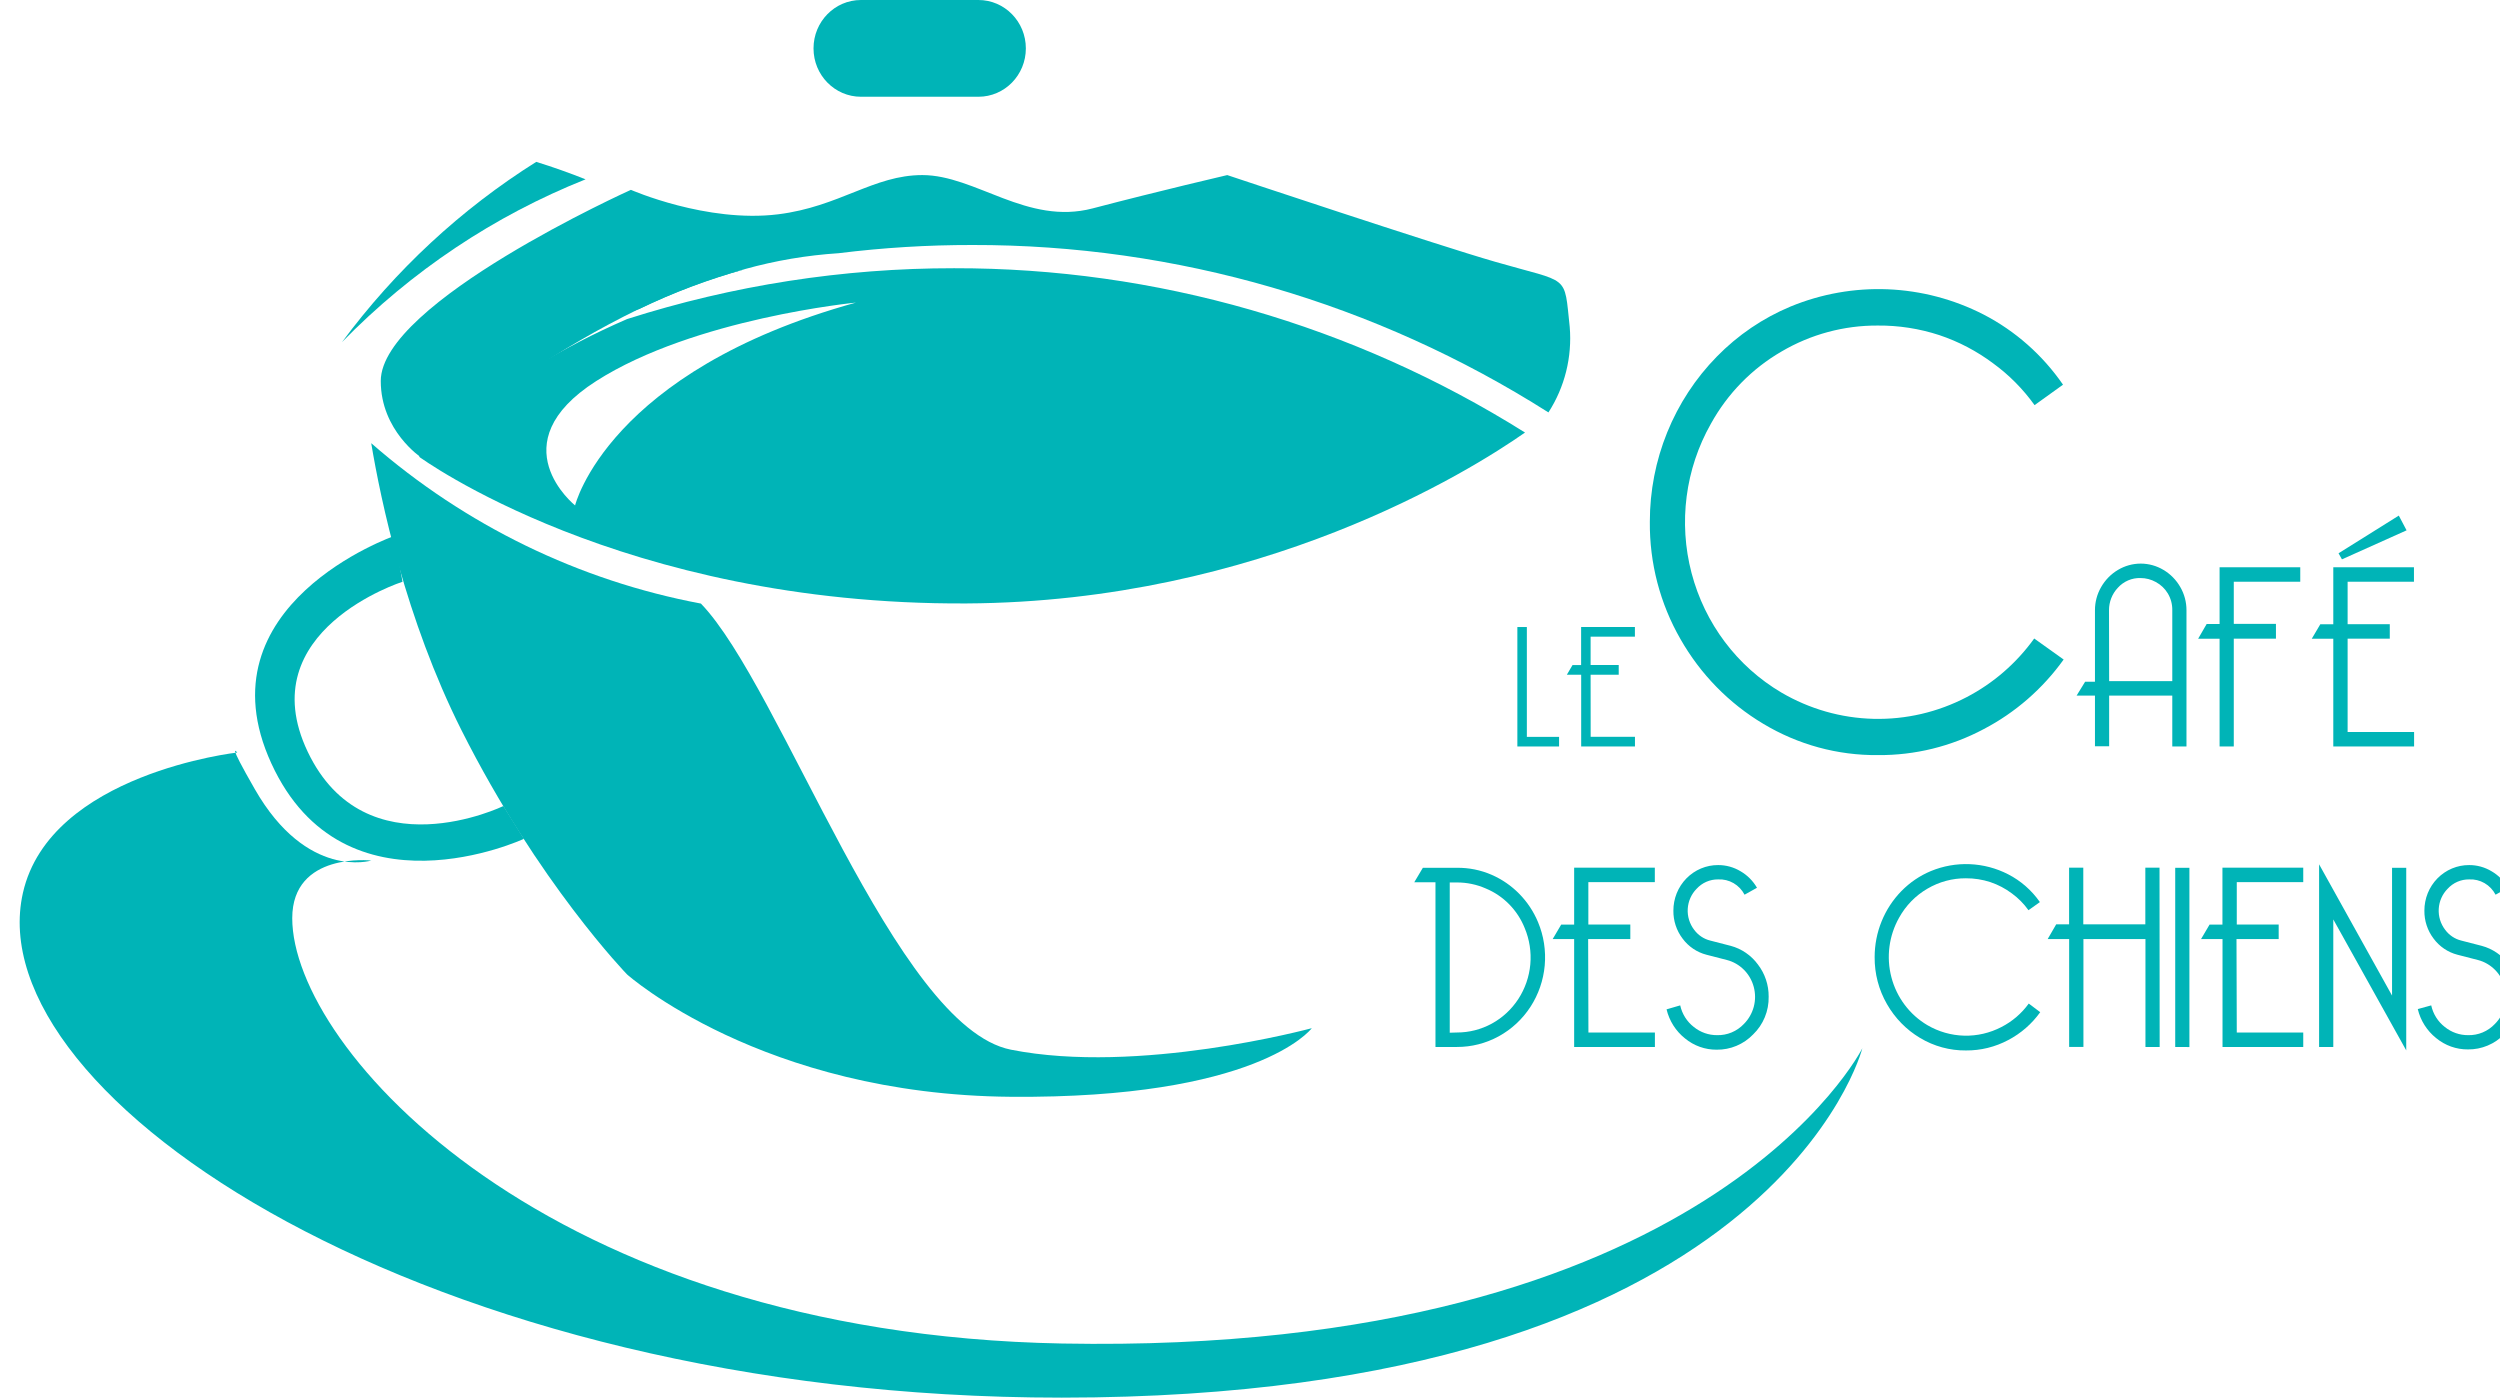 <svg width="127" height="71" viewBox="0 0 127 71" fill="none" xmlns="http://www.w3.org/2000/svg">
<g clip-path="url(#clip0_26_12)">
<path d="M79.201 37.921H77.082V31.853H77.564V37.433H79.201V37.921Z" fill="#00B4B7"/>
<path d="M80.806 37.429H83.056V37.921H80.324V34.277H79.596L79.884 33.786H80.321V31.853H83.053V32.344H80.803V33.783H82.231V34.277H80.803L80.806 37.429Z" fill="#00B4B7"/>
<path d="M104.833 33.504C103.77 34.988 102.38 36.198 100.776 37.037C99.119 37.92 97.275 38.373 95.406 38.359C93.356 38.38 91.34 37.83 89.574 36.769C87.831 35.73 86.382 34.248 85.369 32.468C84.329 30.66 83.791 28.598 83.812 26.503C83.811 24.946 84.11 23.404 84.694 21.965C85.277 20.526 86.133 19.219 87.213 18.117C88.282 17.023 89.555 16.158 90.958 15.573C92.526 14.926 94.212 14.627 95.903 14.696C97.593 14.766 99.25 15.202 100.762 15.976C102.375 16.81 103.762 18.034 104.801 19.542L103.356 20.581C102.771 19.764 102.062 19.048 101.255 18.46C100.421 17.836 99.495 17.35 98.512 17.022C97.504 16.693 96.451 16.529 95.392 16.538C93.674 16.528 91.984 16.984 90.496 17.86C88.999 18.727 87.76 19.994 86.915 21.524C85.613 23.819 85.259 26.548 85.931 29.109C86.602 31.67 88.245 33.855 90.496 35.182C91.921 36.017 93.529 36.477 95.172 36.517C96.816 36.558 98.443 36.179 99.906 35.415C101.262 34.709 102.438 33.688 103.338 32.436L104.833 33.504Z" fill="#00B4B7"/>
<path d="M107.145 35.337V37.91H106.424V35.337H105.491L105.925 34.631H106.424V30.998C106.423 30.584 106.532 30.177 106.739 29.821C106.945 29.461 107.239 29.161 107.592 28.952C107.943 28.742 108.342 28.631 108.748 28.631C109.155 28.631 109.554 28.742 109.905 28.952C110.258 29.161 110.552 29.461 110.758 29.821C110.965 30.177 111.074 30.584 111.073 30.998V37.921H110.352V35.337H107.145ZM107.145 34.602H110.352V30.998C110.357 30.697 110.278 30.4 110.123 30.143C109.975 29.899 109.766 29.7 109.516 29.567C109.278 29.434 109.011 29.365 108.74 29.365C108.524 29.358 108.309 29.398 108.109 29.484C107.91 29.569 107.731 29.698 107.585 29.86C107.297 30.166 107.136 30.574 107.138 30.998L107.145 34.602Z" fill="#00B4B7"/>
<path d="M113.476 37.921H112.755V32.447H111.666L112.099 31.698H112.755V28.818H116.853V29.553H113.476V31.694H115.618V32.443H113.476V37.921Z" fill="#00B4B7"/>
<path d="M119.259 37.186H122.636V37.921H118.531V32.447H117.438L117.872 31.712H118.531V28.818H122.629V29.553H119.259V31.708H121.401V32.443H119.259V37.186ZM118.798 28.107L121.859 26.192L122.254 26.941L118.971 28.415L118.798 28.107Z" fill="#00B4B7"/>
<path d="M72.281 44.084H74.014C74.617 44.077 75.214 44.197 75.769 44.437C76.833 44.898 77.681 45.762 78.133 46.847C78.423 47.54 78.539 48.296 78.472 49.046C78.404 49.797 78.156 50.518 77.748 51.146C77.339 51.775 76.785 52.29 76.133 52.646C75.482 53.002 74.754 53.188 74.014 53.186H72.922V44.819H71.844L72.281 44.084ZM74.014 52.451C74.632 52.452 75.241 52.296 75.785 51.999C76.33 51.701 76.793 51.27 77.134 50.745C77.475 50.22 77.683 49.616 77.74 48.989C77.796 48.362 77.699 47.73 77.457 47.151C77.276 46.697 77.008 46.286 76.669 45.94C76.33 45.594 75.926 45.321 75.481 45.136C75.018 44.932 74.519 44.828 74.014 44.829H73.647V52.462L74.014 52.451Z" fill="#00B4B7"/>
<path d="M80.692 52.451H84.069V53.186H79.967V47.706H78.875L79.308 46.971H79.967V44.076H84.065V44.811H80.688V46.967H82.82V47.706H80.678L80.692 52.451Z" fill="#00B4B7"/>
<path d="M85.355 51.073C85.451 51.512 85.697 51.901 86.048 52.172C86.384 52.444 86.802 52.589 87.23 52.586C87.483 52.592 87.735 52.545 87.969 52.447C88.203 52.349 88.414 52.202 88.59 52.017C88.829 51.777 89.002 51.476 89.091 51.146C89.179 50.816 89.179 50.467 89.091 50.137C89.004 49.806 88.832 49.505 88.592 49.265C88.353 49.025 88.055 48.853 87.73 48.769L86.69 48.501C86.204 48.376 85.774 48.086 85.473 47.677C85.166 47.273 85.002 46.775 85.008 46.264C85.007 45.959 85.065 45.657 85.178 45.375C85.292 45.093 85.46 44.837 85.671 44.621C85.883 44.406 86.134 44.235 86.41 44.119C86.687 44.003 86.983 43.944 87.282 43.946C87.682 43.944 88.075 44.053 88.42 44.26C88.765 44.46 89.053 44.749 89.255 45.098L88.624 45.451C88.496 45.205 88.302 45.001 88.064 44.863C87.827 44.726 87.555 44.66 87.282 44.674C87.077 44.671 86.874 44.712 86.685 44.794C86.497 44.876 86.327 44.998 86.187 45.151C85.92 45.422 85.76 45.784 85.737 46.167C85.714 46.551 85.83 46.929 86.062 47.232C86.263 47.505 86.551 47.699 86.877 47.78L87.917 48.048C88.472 48.196 88.961 48.531 89.304 48.999C89.661 49.465 89.853 50.04 89.848 50.632C89.855 50.989 89.789 51.344 89.653 51.674C89.518 52.004 89.316 52.301 89.061 52.547C88.82 52.797 88.531 52.995 88.213 53.128C87.895 53.262 87.554 53.328 87.21 53.324C86.622 53.33 86.05 53.126 85.594 52.748C85.129 52.378 84.801 51.859 84.661 51.275L85.355 51.073Z" fill="#00B4B7"/>
<path d="M103.643 51.419C103.218 52.013 102.662 52.497 102.021 52.833C101.358 53.187 100.62 53.369 99.871 53.363C99.051 53.371 98.245 53.151 97.538 52.727C96.841 52.311 96.262 51.718 95.856 51.006C95.44 50.283 95.225 49.459 95.232 48.621C95.232 47.998 95.351 47.382 95.585 46.806C95.818 46.231 96.16 45.708 96.591 45.267C97.019 44.83 97.528 44.484 98.089 44.25C98.717 43.991 99.391 43.872 100.067 43.9C100.743 43.928 101.406 44.102 102.01 44.412C102.654 44.742 103.209 45.227 103.626 45.826L103.047 46.239C102.813 45.911 102.528 45.623 102.205 45.387C101.872 45.137 101.502 44.943 101.109 44.811C100.708 44.68 100.289 44.615 99.868 44.617C99.18 44.613 98.504 44.796 97.909 45.147C97.31 45.495 96.816 46.002 96.477 46.614C95.957 47.532 95.815 48.623 96.084 49.647C96.352 50.672 97.009 51.546 97.909 52.077C98.479 52.411 99.122 52.595 99.78 52.612C100.437 52.629 101.088 52.477 101.674 52.172C102.222 51.892 102.697 51.484 103.061 50.981L103.643 51.419Z" fill="#00B4B7"/>
<path d="M109.711 53.186H108.989V47.706H105.838V53.183H105.113V47.706H104.021L104.455 46.956H105.11V44.076H105.831V46.956H108.983V44.076H109.704L109.711 53.186Z" fill="#00B4B7"/>
<path d="M110.501 53.186V44.084H111.222V53.19L110.501 53.186Z" fill="#00B4B7"/>
<path d="M113.628 52.451H117.005V53.186H112.904V47.706H111.812L112.245 46.971H112.9V44.076H117.005V44.811H113.628V46.967H115.757V47.706H113.614L113.628 52.451Z" fill="#00B4B7"/>
<path d="M118.531 46.706V53.186H117.81V43.907L121.516 50.575V44.084H122.237V53.36L118.531 46.706Z" fill="#00B4B7"/>
<path d="M123.506 51.073C123.602 51.512 123.847 51.901 124.199 52.172C124.535 52.444 124.953 52.589 125.381 52.586C125.634 52.592 125.886 52.545 126.12 52.447C126.354 52.349 126.565 52.202 126.74 52.017C126.98 51.777 127.153 51.476 127.241 51.146C127.33 50.816 127.33 50.467 127.243 50.137C127.155 49.806 126.983 49.505 126.743 49.265C126.504 49.025 126.206 48.853 125.881 48.769L124.841 48.501C124.354 48.376 123.925 48.086 123.624 47.677C123.317 47.273 123.153 46.775 123.159 46.264C123.158 45.959 123.216 45.657 123.329 45.375C123.443 45.093 123.611 44.837 123.822 44.621C124.034 44.406 124.285 44.235 124.561 44.119C124.838 44.003 125.134 43.944 125.433 43.946C125.833 43.944 126.226 44.053 126.571 44.26C126.916 44.46 127.204 44.749 127.406 45.098L126.775 45.451C126.647 45.205 126.453 45.001 126.215 44.863C125.978 44.726 125.706 44.66 125.433 44.674C125.228 44.671 125.025 44.712 124.836 44.794C124.648 44.876 124.478 44.998 124.338 45.151C124.071 45.422 123.911 45.784 123.888 46.167C123.865 46.551 123.981 46.929 124.213 47.232C124.414 47.505 124.702 47.699 125.028 47.78L126.068 48.048C126.623 48.196 127.112 48.531 127.455 48.999C127.812 49.465 128.004 50.04 127.999 50.632C128.005 50.986 127.94 51.338 127.806 51.665C127.672 51.992 127.474 52.288 127.222 52.533C126.981 52.783 126.693 52.981 126.375 53.114C126.057 53.248 125.715 53.315 125.371 53.31C124.783 53.316 124.212 53.112 123.755 52.734C123.291 52.364 122.962 51.844 122.823 51.261L123.506 51.073Z" fill="#00B4B7"/>
<path d="M49.704 0H43.737C42.406 0 41.327 1.1 41.327 2.456V2.459C41.327 3.816 42.406 4.915 43.737 4.915H49.704C51.035 4.915 52.113 3.816 52.113 2.459V2.456C52.113 1.1 51.035 0 49.704 0Z" fill="#00B4B7"/>
<path d="M66.64 52.232C66.557 52.338 63.807 55.816 51.354 55.717C38.703 55.614 31.855 49.501 31.855 49.501C31.855 49.501 27.348 44.857 23.448 37.104C20.605 31.45 19.34 25.401 18.858 22.514C23.639 26.687 29.417 29.498 35.607 30.662C39.694 34.903 45.477 52.154 51.354 53.324C57.82 54.611 66.526 52.261 66.64 52.232Z" fill="#00B4B7"/>
<path d="M78.66 20.951C69.883 15.377 59.744 12.429 49.402 12.446C47.13 12.443 44.859 12.583 42.603 12.863C40.99 12.967 39.392 13.238 37.833 13.672C35.982 14.183 34.18 14.862 32.448 15.7C28.429 17.663 24.707 20.202 21.395 23.241C21.395 23.241 19.34 21.881 19.343 19.354C19.343 15.368 32.05 9.644 32.05 9.644C32.05 9.644 35.908 11.336 39.525 10.887C42.645 10.502 44.378 8.894 46.854 8.894C49.558 8.894 52.182 11.46 55.504 10.587C58.926 9.69 62.344 8.894 62.344 8.894C62.344 8.894 72.926 12.428 75.963 13.301C79.776 14.407 79.447 13.877 79.742 16.609C79.87 18.139 79.489 19.669 78.66 20.951Z" fill="#00B4B7"/>
<path d="M20.449 29.553C20.449 29.553 12.697 32.026 15.63 38.186C18.563 44.345 25.573 40.946 25.573 40.946L26.613 42.613C26.613 42.613 17.492 46.854 13.785 38.783C10.079 30.712 20.026 27.227 20.026 27.227L20.449 29.553Z" fill="#00B4B7"/>
<path d="M12.055 38.228C12.055 38.228 2.542 39.288 1.165 45.356C-1.182 55.717 21.697 71.007 53.94 71C90.101 70.993 94.608 53.25 94.608 53.25C94.608 53.25 86.79 68.866 53.961 68.251C27.757 67.76 14.846 53.25 14.846 46.645C14.846 43.264 18.861 43.716 18.861 43.716C18.861 43.716 15.595 44.716 12.943 40.087C11.476 37.532 12.055 38.228 12.055 38.228Z" fill="#00B4B7"/>
<path d="M48.466 13.626C42.833 13.622 37.231 14.493 31.855 16.209C24.991 19.174 21.291 23.203 21.291 23.203C21.291 23.203 31.554 30.744 49.097 30.655C64.047 30.57 74.663 23.941 77.471 21.973C68.751 16.5 58.707 13.61 48.466 13.626ZM29.214 25.676C29.214 25.676 25.303 22.545 30.288 19.358C35.274 16.17 43.48 15.372 43.48 15.372C30.874 18.86 29.214 25.676 29.214 25.676Z" fill="#00B4B7"/>
<path d="M21.721 19.98L21.898 20.22C25.255 18.343 28.796 16.829 32.462 15.704C34.194 14.866 35.996 14.187 37.846 13.676C32.18 14.9 26.738 17.027 21.721 19.98Z" fill="#00B4B7"/>
<path d="M29.747 9.11C25.104 10.961 20.89 13.777 17.374 17.379C20.075 13.728 23.422 10.623 27.241 8.223C28.091 8.487 28.927 8.783 29.747 9.11Z" fill="#00B4B7"/>
</g>
<defs>
<clipPath id="clip0_26_12">
<rect width="127" height="71" fill="white"/>
</clipPath>
</defs>
</svg>
